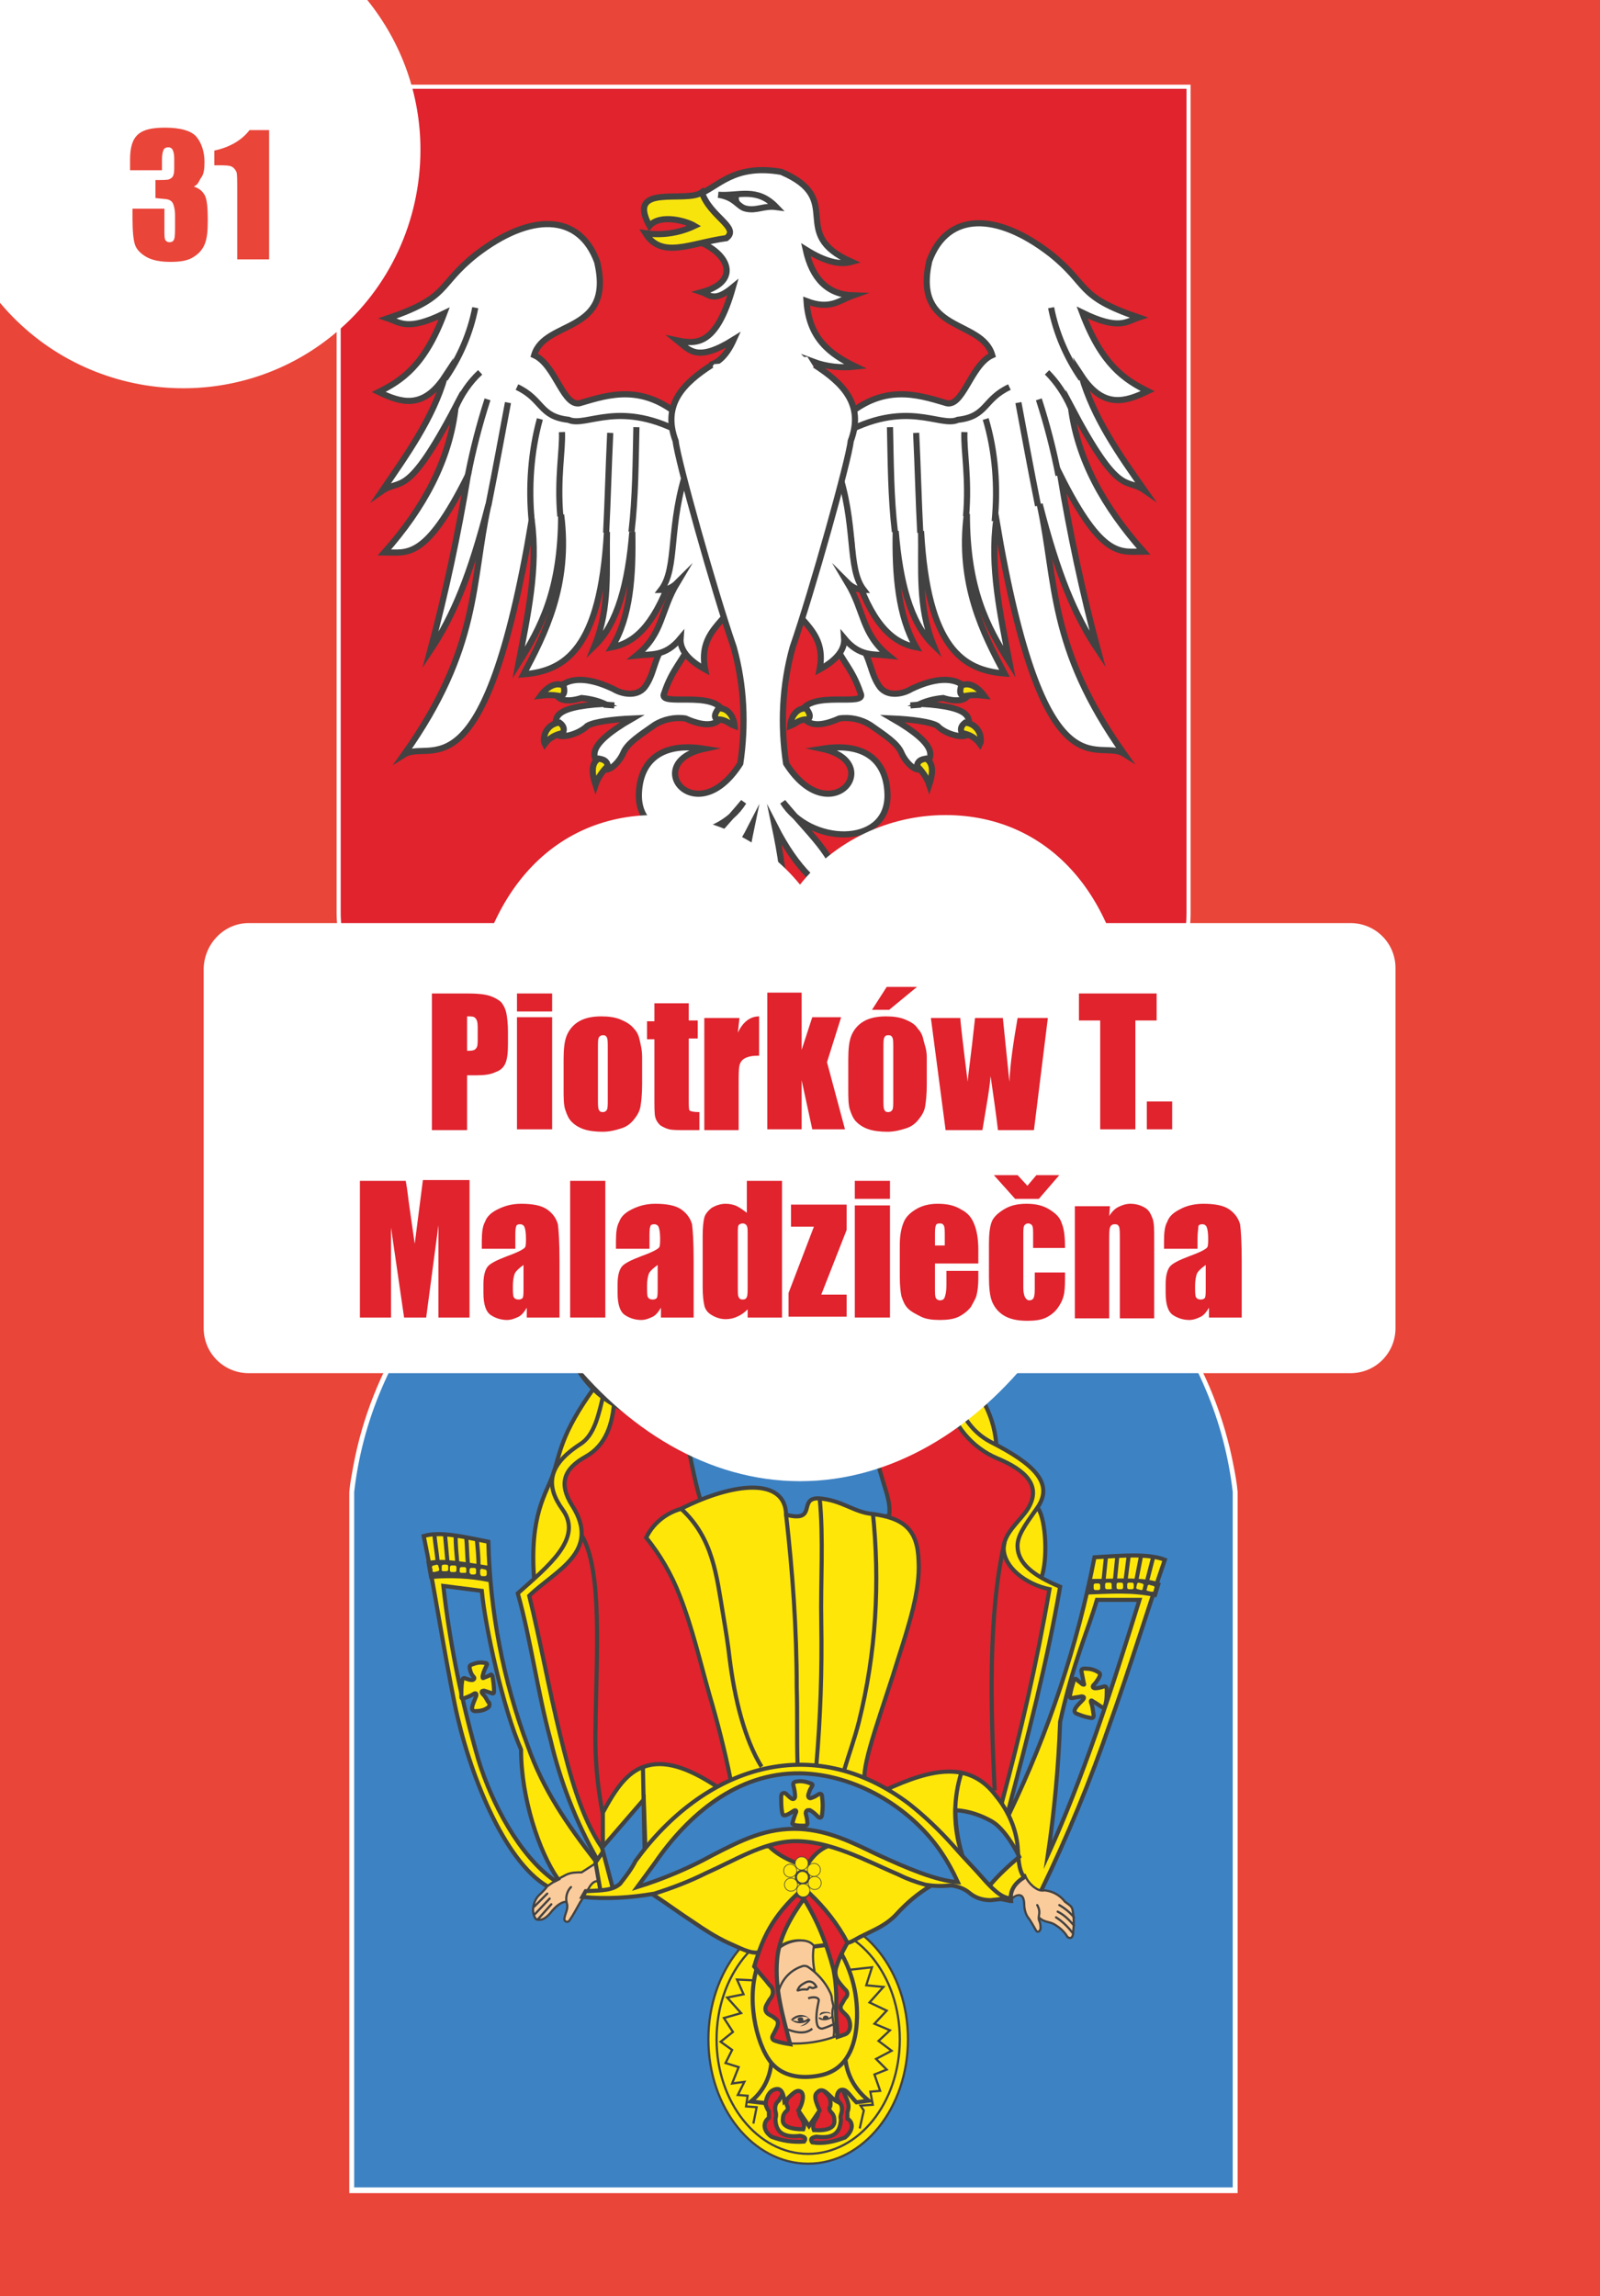 <?xml version="1.0" encoding="utf-8"?>
<!-- Generator: Adobe Illustrator 26.0.1, SVG Export Plug-In . SVG Version: 6.00 Build 0)  -->
<svg version="1.1" id="Слой_1" xmlns="http://www.w3.org/2000/svg" xmlns:xlink="http://www.w3.org/1999/xlink" x="0px" y="0px"
	 viewBox="0 0 195.6 280.6" style="enable-background:new 0 0 195.6 280.6;" xml:space="preserve">
<rect x="0" y="0" width="195.6" height="280.6" fill="#333333" stroke="none"/>
<style type="text/css">
	.st0{clip-path:url(#SVGID_00000127044212093132648290000013160763205306945972_);fill:#E94539;}
	.st1{clip-path:url(#SVGID_00000152226991073819025860000007349857149111300788_);}
	.st2{fill-rule:evenodd;clip-rule:evenodd;fill:#A91916;}
	.st3{fill-rule:evenodd;clip-rule:evenodd;fill:#FFFFFF;}
	.st4{fill-rule:evenodd;clip-rule:evenodd;fill:#3D82C3;}
	.st5{fill-rule:evenodd;clip-rule:evenodd;fill:#FFE609;stroke:#424242;stroke-width:0.5;stroke-miterlimit:10;}
	.st6{fill-rule:evenodd;clip-rule:evenodd;fill:#FBCC9B;}
	.st7{fill:none;stroke:#424242;stroke-width:0.27;stroke-linecap:round;}
	.st8{fill:#FFE609;stroke:#424242;stroke-width:0.27;}
	.st9{fill:none;stroke:#424242;stroke-width:0.27;}
	.st10{fill-rule:evenodd;clip-rule:evenodd;fill:#E0232D;stroke:#424242;stroke-width:0.5;stroke-miterlimit:10;}
	.st11{fill-rule:evenodd;clip-rule:evenodd;fill:#FFFFFF;stroke:#424242;stroke-width:1.2;}
	.st12{fill-rule:evenodd;clip-rule:evenodd;fill:#3D82C3;stroke:#424242;stroke-width:0.5;stroke-miterlimit:10;}
	.st13{fill:none;stroke:#424242;stroke-width:0.5;stroke-miterlimit:10;}
	.st14{fill-rule:evenodd;clip-rule:evenodd;fill:#424242;}
	.st15{fill:#FFE609;stroke:#424242;stroke-width:8.000000e-02;}
	.st16{fill-rule:evenodd;clip-rule:evenodd;fill:#424242;stroke:#424242;stroke-width:0.5;stroke-miterlimit:10;}
	.st17{fill-rule:evenodd;clip-rule:evenodd;fill:#FFE609;}
	.st18{clip-path:url(#SVGID_00000141441004174228967110000000499337500031224198_);}
	.st19{fill-rule:evenodd;clip-rule:evenodd;fill:#E0232D;stroke:#FFFFFF;stroke-width:0.5;stroke-miterlimit:10;}
	.st20{clip-path:url(#SVGID_00000140006871679964532060000000942775075813462932_);}
	.st21{fill-rule:evenodd;clip-rule:evenodd;fill:#FFFFFF;stroke:#424242;stroke-width:0.75;stroke-miterlimit:10;}
	.st22{fill-rule:evenodd;clip-rule:evenodd;fill:#CC3617;stroke:#424242;stroke-width:0.75;stroke-miterlimit:10;}
	.st23{fill:none;stroke:#424242;stroke-width:0.75;stroke-miterlimit:10;}
	.st24{fill:#FFFFFF;stroke:#424242;stroke-width:0.75;stroke-miterlimit:10;}
	.st25{fill:#FFFFFF;}
	.st26{fill-rule:evenodd;clip-rule:evenodd;fill:#F8E40D;stroke:#424242;stroke-width:0.75;stroke-miterlimit:10;}
	.st27{fill:#F8E40D;stroke:#424242;stroke-width:0.75;stroke-miterlimit:10;}
	.st28{clip-path:url(#SVGID_00000057112182080299929480000006058217179467100040_);fill:#FFFFFF;}
	.st29{clip-path:url(#SVGID_00000172420585962848182460000014163673974101964726_);fill:#FFFFFF;}
	.st30{enable-background:new    ;}
	.st31{fill:#E0232D;}
	.st32{clip-path:url(#SVGID_00000143605752033692913570000007414174909789377156_);fill:#FFFFFF;}
	.st33{fill:#E94539;}
</style>
<g>
	<g>
		<defs>
			<rect id="SVGID_1_" width="195.6" height="280.6"/>
		</defs>
		<clipPath id="SVGID_00000174595304750244651580000010282930645782374026_">
			<use xlink:href="#SVGID_1_"  style="overflow:visible;"/>
		</clipPath>
		
			<rect x="-9.2" y="-8.4" style="clip-path:url(#SVGID_00000174595304750244651580000010282930645782374026_);fill:#E94539;" width="214" height="297.9"/>
	</g>
	<g>
		<defs>
			<rect id="SVGID_00000124137932528882977490000018046483429212380818_" width="195.6" height="280.6"/>
		</defs>
		<clipPath id="SVGID_00000133491671646968501080000011976281085718361015_">
			<use xlink:href="#SVGID_00000124137932528882977490000018046483429212380818_"  style="overflow:visible;"/>
		</clipPath>
		<g id="layer1" style="clip-path:url(#SVGID_00000133491671646968501080000011976281085718361015_);">
			<path id="path4002" class="st2" d="M74.7,205.2c-0.9,0-1.7-0.7-1.7-1.6V202c0-0.9,0.7-1.6,1.7-1.6h1.7v4.9L74.7,205.2z
				 M74.7,198.6c-1.8,0-3.3,1.5-3.3,3.3l0,0v1.6c0,1.8,1.5,3.3,3.3,3.3l0,0H78v-8.2L74.7,198.6L74.7,198.6z M81.3,206.9h-1.6v-8.2
				h1.7L81.3,206.9z M84.6,206.9H83v-8.2h1.7l3.3,5.2v-5.2h1.7v8.2H88l-3.3-5.2L84.6,206.9L84.6,206.9z M109.3,206.9h-4.9v-1.6h3.3
				v-1.6h-3.3V202h3.3v-1.7h-3.3v-1.6h4.9V206.9L109.3,206.9z M115.9,206.9h-1.6v-6.6H111v-1.6h5L115.9,206.9z M98.6,200.3H97
				c-1.4,0.1-2.4,1.3-2.3,2.6c0.1,1.2,1.1,2.2,2.3,2.3h1.7v-1.6H97c-0.4-0.1-0.7-0.6-0.6-1c0.1-0.3,0.3-0.5,0.6-0.6h1.7L98.6,200.3
				L98.6,200.3z M97,208.6c-3.2,0-5.8-2.6-5.8-5.8s2.6-5.8,5.8-5.8c3.2,0,5.8,2.6,5.8,5.8S100.2,208.6,97,208.6L97,208.6z M97,206.9
				c-2.3,0-4.1-1.9-4.1-4.1c0-2.3,1.9-4.1,4.1-4.1c2.3,0,4.1,1.8,4.1,4.1C101.1,205,99.3,206.9,97,206.9L97,206.9L97,206.9z"/>
			<path id="path10" class="st3" d="M151.3,182.3c-0.1-1.1-0.3-2.2-0.5-3.2c-4.5-23.6-26.9-41.5-53.8-41.5s-49.4,17.9-53.8,41.5
				c-0.2,1.1-0.4,2.1-0.5,3.2V268h108.6V182.3z"/>
			<path id="path12" class="st4" d="M46.6,169.8c-1.7,4-2.8,8.2-3.3,12.5v85h107.4v-85c-0.5-4.3-1.6-8.5-3.3-12.5
				c-7.8-18.5-27.4-31.6-50.4-31.6S54.4,151.3,46.6,169.8z"/>
			<path id="рушник" class="st5" d="M66.9,230.5c-5.3-3.1-9.6-13.9-11.3-22.2c-1.4-6.9-2.5-14.3-3.8-20.6
				c2-0.6,4.9,0.1,7.9,0.7c0.2,8.5,1.8,16.9,4.8,24.9c1.9,5.4,4.8,9.6,8.3,14.1l1,4.1C71.5,231.9,69.1,231.5,66.9,230.5L66.9,230.5z
				 M123.4,221.6c4.8-10,8.3-20.5,10.4-31.3c3.3-0.2,6.5-0.5,8.6,0.3c-2.1,6.1-4.3,13.3-6.7,20c-2.4,7-5.2,13.8-8.4,20.4l-1.2,1
				l-2.4-3.4l-1.1-5.4L123.4,221.6L123.4,221.6z"/>
			<g id="рука">
				<path id="рука_0" class="st6" d="M127,234.3c0,0.4,0.1,0.8,0.2,1.2c0.1,0.5-0.4,0.8-0.6,0.4c-0.3-0.6-0.6-1.1-1-1.6
					c-0.3-0.5-0.5-1.1-0.4-1.7c-0.1-1.2-0.7-0.9-1.4-0.6l-0.5-0.4l1.4-2.7l0.7,0.2c0.2,0.6,0.6,1.1,1.1,1.5c0.4,0.3,0.8,0.4,1.3,0.4
					c1,0.1,1.9,0.6,2.5,1.4c0.4,0.3,0.8,0.5,0.9,0.9c0.2,0.9,0.2,1.9,0.1,2.8c0,0.3-0.1,1-0.7,0.6c-0.4-0.7-1-1.2-1.7-1.6
					C128.3,234.8,127.6,234.9,127,234.3z"/>
				<path id="_160264168" class="st7" d="M129.5,232.8c0.7,0.4,1.3,0.9,1.8,1.5 M129.3,233.6c0.8,0.4,1.4,1,2,1.7 M129.1,234.3
					c0.8,0.5,1.5,1.2,2.1,2 M125.3,229.1c0.2,0.6,0.6,1.1,1.1,1.5c0.4,0.3,0.8,0.5,1.3,0.4c1,0.1,1.9,0.6,2.5,1.4
					c0.4,0.3,0.8,0.5,0.9,0.9c0.2,0.9,0.2,1.9,0.1,2.8c0,0.3-0.1,1-0.7,0.6c-0.4-0.7-1-1.2-1.7-1.6c-0.6-0.3-1.2-0.2-1.8-0.8
					 M123.8,231.9c0.6-0.4,1.3-0.6,1.4,0.6c0,0.6,0.1,1.2,0.4,1.7c0.4,0.5,0.7,1.1,1,1.6c0.2,0.5,0.7,0.2,0.6-0.4
					c0-0.3-0.1-0.6-0.2-0.8c-0.1-0.6,0.3-0.9-0.2-1.8"/>
			</g>
			<g id="рука_1">
				<path id="рука_2" class="st6" d="M69.3,232.5c0.2,0.6-0.2,1.2-0.3,1.9c-0.1,0.4,0.4,0.6,0.6,0.3c0.5-0.7,0.9-1.4,1.3-2.2
					c0.3-0.6,0.7-1.3,1.1-1.8s0.8-0.9,1.2-0.8l0.7,0.1l-0.4-2.3l-0.7-0.1l-1.7,1.1c-0.6,0-1.3,0-1.9,0.3c-0.8,0.4-1.6,0.9-2.3,1.4
					c-0.2,0.3-0.5,0.6-0.8,0.9c-0.5,0.4-0.8,1-0.8,1.6c-0.1,0.5,0,1.1,0.3,1.5c0.7,0.3,1.3-0.1,2-1
					C68.2,232.8,68.8,232.5,69.3,232.5z"/>
				<path id="_158408416" class="st7" d="M73.2,229.9c-0.4-0.1-0.8,0.1-1.2,0.8s-0.7,1.2-1.1,1.8c-0.4,0.7-0.8,1.5-1.3,2.2
					c-0.2,0.3-0.7,0.1-0.6-0.3c0.1-0.6,0.5-1.2,0.3-1.8c-0.2-0.7,0-1.5,0.5-2 M72.8,227.7l-1.7,1.1c-0.6,0-1.3,0-1.9,0.3
					c-0.8,0.4-1.6,0.9-2.3,1.4c-0.2,0.3-0.5,0.6-0.8,0.9c-0.5,0.4-0.8,1-0.9,1.6c-0.1,0.5,0,1.1,0.3,1.5c0.7,0.3,1.3-0.1,2-1
					c0.6-0.7,1.2-1.1,1.7-1.1 M67.4,232.7l-1.7,1.9 M67.2,232l-1.8,1.9 M66.9,231.4l-1.6,1.6"/>
			</g>
			<ellipse id="ellipse21" class="st8" cx="98.8" cy="249.2" rx="12.2" ry="15.2"/>
			<ellipse id="ellipse23" class="st9" cx="98.8" cy="249.2" rx="11.2" ry="14"/>
			<path id="path25" class="st10" d="M97.7,258.1c-0.1,0.6,0.9,1.1,0.5,2.1c-1.6,0-2.6-0.4-2.5-1.2c0-0.4,0.1-0.7,0.4-1
				c0.2-0.1,0.3-0.4,0.1-0.7c-0.2-0.5,0.1-1,0.5-1.5l-0.4-0.3l-0.7,0.5c-0.1,0.2-0.3,0.5-0.4,0.7c-0.4,0.3-0.5,0.8-0.4,1.3
				c0.1,0.3,0.1,0.6,0,0.9c0,1.9,1.3,2.3,3,2.1c0.6,0.1,0.8,0.3,0.5,0.7c-1.4,0.1-2.7-0.1-4-0.6c-1.1-0.8-1-1.8-0.3-2.3V258
				c-0.3-0.4-0.4-0.8-0.5-1.2l-0.2-1l1.4-1.1h7.3l1.1,0.8c0.3,0.9,0.9,1.6,0.5,2.6v0.8c0.7,0.4,0.8,1.4-0.3,2.3
				c-1.3,0.5-2.6,0.8-4,0.6c-0.3-0.4-0.1-0.6,0.5-0.7c1.7,0.2,2.9-0.1,3-2.1c-0.1-0.3,0-0.6,0.1-0.9c0.1-0.5,0-1-0.4-1.3
				c-0.1-0.2-0.2-0.5-0.3-0.7l-0.4-0.4l-0.7,0.2c0.4,0.4,0.5,1,0.4,1.5c-0.2,0.2-0.1,0.5,0.1,0.7c0.3,0.3,0.4,0.6,0.4,1
				c0.1,0.9-0.8,1.3-2.5,1.2c-0.4-1,0.6-1.5,0.5-2.1l-1.2-0.6L97.7,258.1L97.7,258.1z"/>
			<path id="path27" class="st5" d="M94.3,251.9c-0.1,1.9-1,3.7-2.5,4.9l1.8,0.2c0.1-0.7,0.4-1.5,1.2-1.7s1,0.7,1.1,1.5
				c0.7-0.6,1.4-1.6,2-1.2c0.5,0.3,0.2,1.6-0.3,2.3l1.3,1.9l1.3-1.9c-0.4-0.9-0.8-1.8-0.3-2.2c0.8-0.9,1.6,0.7,2.4,1.1
				c-0.1-1,0.3-1.6,0.9-1.4c0.4,0.1,0.9,0.9,1.5,1.5l1.5-0.2c-1.5-1.2-2.5-2.8-2.8-4.7L94.3,251.9L94.3,251.9z"/>
			<path id="path29" class="st5" d="M92.5,240.6c-1.3,4.3,0.2,10,2.1,11.8c1.5,1.5,3.8,1.6,5.7,1.2c2.9-0.6,4.1-3,4.4-5.9
				c0.3-3.1-0.3-6.2-1.8-8.9C99.3,233.3,94.3,235.4,92.5,240.6L92.5,240.6z"/>
			<path id="path31" class="st5" d="M72.7,169.5c-4.2,5.8-4.2,8.1-5.1,10.7c-0.8,2.3-2.9,4.9-2.3,12.8l62-0.2c0.8-2.1,0.6-7-0.4-8.5
				l-5.1-7.8c-0.3-3.9-2.4-7.5-5.7-9.6L72.7,169.5z"/>
			<path id="path33" class="st5" d="M73,227.2c-2.6-4.6-4.5-9.5-5.7-14.6c-1.6-5.9-2.4-12.2-4-17.9c3.7-3.3,8-6.7,5.5-10.2
				c-2.1-2.9-1.9-5.4,2.1-8c1.8-1.1,2.3-3.7,2.9-6.2l41.5-4.6c1,0.8,0.9,2.5,1.2,3.8c0.7,3.2,2.3,5.5,4.6,6.7
				c5.3,2.7,7.9,5.1,5.6,8.2c-1.4,2-2.4,3.3-2.3,4.7c0.1,1.9,1.8,3.4,5.2,4.8c-1.6,9.3-4,18.5-6.4,27.6l-9.5,9c-1.5,0.9-2.8,2-4,3.3
				c-1.5,1.7-3.4,2.2-5.3,3.3c-0.3,0.2-0.7,0.3-1,0.4l-2.6,0.2l-1.6,0.2c-0.7-1.1-3-0.8-4.3,0.4l-2.3,0.3c-1,0.1-2.2-0.6-3.6-1.2
				c-1.5-0.7-2.9-1.6-4.2-2.5c-1.7-1.1-3.3-2.3-5-3.4L73,227.2z"/>
			<path id="path35" class="st10" d="M75.1,171.1c-0.2,2.9-1,5.5-3.5,6.9c-2.7,1.5-3.3,3.3-1.7,5.9c3.7,5.7-2,8-5.2,11.1
				c1.4,5.7,2.4,11.4,3.8,17.1c1.1,4.5,2.5,9.9,5.1,13.7l20.4-0.2c0.9,0.9,2,1.5,3.2,2l0.9,0.5l0.7-0.4c0.6-0.9,1.4-1.7,2.4-2.1
				l21.3-5.4c2.2-8.2,4.2-16.7,5.8-26c-2.9-0.6-5.6-2.7-5.6-5c0-1.9,2.1-3.4,3-4.9c1.6-2.7-0.2-4.6-3.8-6.1
				c-3.1-1.3-5.4-4.1-6.2-7.4c-0.2-1-0.1-2.4-0.6-3.1L75.1,171.1L75.1,171.1z"/>
			<path id="path37" class="st11" d="M105.9,172.1c6.2,0.6,9.8-1.4,9.6-7c4.4-3.5,3.9-7.3,1-11.3c0.2-4.1-1.6-6.5-5.3-7.2
				c-3.5-4.4-7.4-3.4-10.8-2.1c-3.6-3.6-8.6-4.1-13.4,1.7c-4.8-0.8-9.8-1.1-12,6.3c-11.5,6.9-3.7,22.3,8.1,20.1L105.9,172.1
				L105.9,172.1z"/>
			<path id="path39" class="st5" d="M97.9,155.2c0.1-1.9,1.3-3.6,3.1-4.4c1.3-0.5,2,0.1,1.8,1.2c-0.2,0.9-0.4,1.8-0.4,2.7
				C102.6,158.4,98.6,158.2,97.9,155.2z M85.2,156c-0.2-1.3-1-2.3-1.2-3.3c-0.3-1.7,1.2-2.5,2.9-1.4c2,1.2,2.8,3.1,3.7,4.6
				C91.4,158.2,87.1,159.4,85.2,156z"/>
			<path id="path41" class="st12" d="M85.6,183.2c-0.8-2.6-1.2-5.6-2.1-8.9c-1.5-5.1-4.5-9.5-8.6-12.9c0.5-0.9,0.6-1.8,3-2.2
				c1.3-0.3,2.5-0.7,3.7-1.2c1-0.6,1.9-1.4,2.6-2.2c2.1,0.4,4.2,0.5,6.3,0.2c1-0.2,1.9-0.2,2.1,0.6c1.3-0.1,2.5,0,3.8,0.1
				c0.5-1.1,1.6-1.7,2.8-1.6c0.8,0.2,1.6,0.2,2.4-0.1c0.7-0.5,1.6-0.5,2.3,0c1.6,0.4,2.9,1.6,3.6,3.1c-2.7,5-2.2,14.2,0.3,22.4
				c0.5,1.8,1.1,3.1,0.9,4.7L95,187.8L85.6,183.2L85.6,183.2z"/>
			<path id="path43" class="st5" d="M77.9,164.5c-1-1.1-2-2.1-3.1-3c0.5-0.9,0.6-1.8,3-2.2c1.3-0.3,2.5-0.7,3.7-1.2
				c1-0.6,1.9-1.3,2.6-2.2c2.1,0.4,4.2,0.5,6.3,0.2c1-0.2,1.9-0.2,2.1,0.6c1.3-0.1,2.5,0,3.8,0.1c0.6-0.9,1.4-1.8,2.8-1.6
				c0.8,0.2,1.6,0.2,2.4-0.1c0.7-0.5,1.6-0.5,2.3,0c1.6,0.4,2.9,1.6,3.6,3.1c-0.5,0.9-0.9,1.9-1.1,2.9c-1.3-1.2-2.5-2.9-4.2-2.3
				c-1.8,0.3-3.6,0.1-5.3-0.6c-0.5,0.2-0.8,0.6-1,1.1c-1.5-0.7-3.2,1.7-4.8-0.4c-2.2-0.3-3.2,0.9-4.5,1.1c-0.4-1.2-1.1-1.5-1.7-2.1
				c-0.6,0.7-1.4,1.3-2.2,1.6c0.2,0.8,0.4,1.5,0.5,2.3C82,163.9,79.1,163,77.9,164.5L77.9,164.5z"/>
			<path id="path45" class="st5" d="M73.4,231l-0.6-3.4l0.9-1.3v-0.4v-4.4c1.6-3,3-4.9,5-5.6c2.5-0.9,5.4,0.1,8.9,2.4l1.4,0.5
				l0.3-1.4c-0.7-3.5-1.6-7-2.6-10.4c-1.1-3.9-2.1-8.2-3.6-12c-1-2.6-2.4-5-4.1-7.1c0.8-1.7,2.4-3,4.2-3.5
				c6.5-3.3,12.8-3.9,12.9,0.7c3.9,1,1.4-2.1,4-2c2.8,0.2,4.3,1.7,6.5,1.9c3.9,0.5,5.6,1.9,5.7,5.8c0.2,3.6-1.2,7.8-2.5,11.9
				c-1.8,5.9-4.4,12.6-4.1,14.8l0.7,1.4l1.7-0.1c6-2.8,10.5-3.6,13.7,0.7c1.4,1.7,2.4,3.9,2.6,6.1c0.1,1.4,0.1,2.9,0.8,3.8
				c-1.1,0.7-1.8,1.6-1.6,2.9h-0.1l-4.3-0.9c-15.4-10.2-28.8-9.1-40.8,0l-4.6,0.3L73.4,231L73.4,231z"/>
			<path id="path47" class="st12" d="M78.7,219.9l-5.1,5.9l1.3,4.9c1.4-0.6,2.7-1.1,4-1.5v-3.3L78.7,219.9L78.7,219.9z M118.7,229.6
				l2.3,0.8c1.1-1.3,2.3-2.4,3.6-3.5c-0.4-0.9-1.8-3.4-3.3-4.3c-1.4-0.8-2.9-1.3-4.5-1.4c0,1.8,0.3,3.7,0.8,5.4L118.7,229.6
				L118.7,229.6z"/>
			<path id="path49" class="st5" d="M123.8,231.9c-1,0.3-2.2-0.8-3.3-2c-1.3-1.5-2.7-2.9-4-4.4c-1.7-1.9-3.5-3.6-5.4-5.1
				c-12-9-25.1-4.4-33.4,7c-0.5,1-1.2,1.9-1.9,2.8c-0.9,0.8-2.1,0.8-4.2,0.9l-0.4,0.7c2.9,0.3,5.9,0.1,8.8-0.4
				c2.2-0.7,4.3-1.5,6.3-2.5c3.6-1.6,6.9-3.7,10.5-3.9c4.5-0.2,9.1,2.4,13.1,4.1c1,0.5,2.1,0.9,3.2,1.2c1.1,0.2,2.1,0.2,3.2,0.1
				c0.8,0.1,1.6,0.4,2.2,0.9c0.7,0.6,1.6,0.9,2.6,0.9L123.8,231.9L123.8,231.9z"/>
			<path id="path51" class="st12" d="M117.1,230c-0.6-1.3-1.3-2.6-2.2-3.9c-3.7-5.3-10.4-9.3-17.1-9.4c-7.7-0.1-13.7,5.1-17.7,10.9
				l-2.2,3c3.2-1,6.3-2.3,9.2-3.9c3.5-1.8,6.6-3.4,10.7-3.2c3.5,0.2,6.3,1.6,9.4,3.1C110.9,228.3,114.4,229.8,117.1,230L117.1,230z"
				/>
			<path id="path53" class="st12" d="M128.1,226.7c0.8-5.4,1.3-10.8,1.5-16.3c1.7-7.6,3.4-11.1,4.5-14.9h5.2
				C135.9,206.5,132.3,217.5,128.1,226.7L128.1,226.7z"/>
			<path id="path55" class="st12" d="M68.2,229.6c-2.3-3.3-4.5-9.9-4.5-15.8c-2.2-5-4.4-15.1-4.8-19.4l-4.7-0.6
				c0.8,7.2,2.3,14.4,4.3,21.3c1.6,5.2,5,11.7,9.3,14.7L68.2,229.6z"/>
			<path id="path57" class="st13" d="M53.5,190.8c-0.1-1.1-0.3-2.2-0.4-3.3 M54.7,190.8l-0.3-3.3 M55.9,190.9
				c-0.1-1.1-0.2-2.2-0.2-3.2 M57.2,191.1c-0.1-1.1-0.1-2.2-0.2-3.2 M58.5,191.3c0-1-0.1-2.1-0.2-3.1"/>
			<path id="path59" class="st13" d="M134.9,193.2l0.3-2.9 M136.3,193.1l0.3-3 M137.6,193.1l0.4-3.1 M138.9,193.2l0.6-3.1
				 M140.2,193.3l0.8-3.1"/>
			<path id="path61" class="st5" d="M98.5,221.6c0-0.2,0.1-0.4,0.3-0.4c0.1,0,0.2,0,0.2,0c0.4,0.2,0.7,0.5,1,0.8s0.5,0,0.5-0.3
				c0.1-0.7,0.1-1.4,0-2.1c0-0.4-0.2-0.5-0.5-0.3s-0.5,0.3-0.8,0.4c-0.2,0.1-0.4,0-0.4-0.3c0.1-0.4,0.2-0.7,0.4-1
				c0.2-0.3,0.2-0.4-0.2-0.5c-0.5-0.2-1.1-0.3-1.6-0.2c-0.3,0-0.5,0.2-0.4,0.5c0.1,0.4,0.2,0.9,0.2,1.3c0,0.3-0.2,0.4-0.4,0.3
				s-0.5-0.4-0.7-0.6s-0.6-0.1-0.6,0.3c0,0.6,0,1.3,0.1,1.9c0.1,0.4,0.1,0.5,0.5,0.4c0.3-0.1,0.6-0.3,0.9-0.5s0.4,0,0.3,0.2
				s-0.3,0.8-0.4,1.2c-0.1,0.2,0,0.2,0.2,0.3c0.4,0.1,0.8,0.1,1.2,0.1c0.3,0,0.4-0.1,0.4-0.3C98.7,222.4,98.6,222,98.5,221.6
				L98.5,221.6z"/>
			<path id="path63" class="st5" d="M133.4,208.1c0.2,0.5,0.2,1,0.3,1.5c0,0.3-0.1,0.4-0.5,0.3c-0.6-0.1-1.1-0.3-1.6-0.5
				c-0.2-0.1-0.3-0.3-0.2-0.5c0-0.1,0.1-0.1,0.1-0.2c0.2-0.3,0.5-0.6,0.8-0.9s0.3-0.5-0.1-0.5c-0.4,0.1-0.7,0.1-1.1,0.2
				c-0.3,0-0.3,0-0.3-0.3c0.1-0.6,0.3-1.3,0.5-1.9c0.1-0.2,0.2-0.2,0.4,0s0.4,0.3,0.6,0.5c0.2,0.1,0.3,0.1,0.2-0.1
				c-0.1-0.5-0.2-1-0.3-1.5c0-0.2,0.1-0.3,0.4-0.3c0.6,0,1.1,0.1,1.6,0.4c0.4,0.2,0.3,0.4,0.1,0.8c-0.2,0.3-0.3,0.5-0.6,0.8
				c-0.2,0.2-0.1,0.4,0.2,0.4s0.7-0.1,1-0.2c0.3-0.1,0.4,0.1,0.4,0.4c0,0.6,0,1.3-0.2,1.9c-0.1,0.3-0.2,0.3-0.4,0.2
				s-0.7-0.5-1.1-0.7C133.4,207.7,133.3,207.8,133.4,208.1L133.4,208.1z"/>
			<path id="path65" class="st5" d="M58.2,207.3c-0.2,0.5-0.4,0.9-0.5,1.4c0,0.2,0.1,0.4,0.4,0.4c0.5,0,1.1-0.1,1.5-0.4
				c0.2-0.1,0.3-0.3,0.2-0.6c0,0,0-0.1-0.1-0.1c-0.2-0.3-0.3-0.6-0.6-0.9s-0.3-0.5,0.1-0.5c0.3,0.1,0.6,0.2,0.9,0.3
				c0.2,0.1,0.3,0,0.3-0.2c0-0.6-0.1-1.3-0.2-1.9c-0.1-0.2-0.2-0.2-0.3-0.1c-0.2,0.1-0.4,0.2-0.7,0.3c-0.2,0.1-0.2,0.1-0.2-0.2
				c0.1-0.5,0.3-0.9,0.5-1.3c0.1-0.2,0-0.3-0.3-0.3c-0.5-0.1-1,0-1.5,0.2c-0.4,0.1-0.3,0.4-0.2,0.8c0.1,0.3,0.2,0.5,0.4,0.7
				s0,0.4-0.2,0.4c-0.3,0-0.5-0.1-0.8-0.2c-0.2-0.1-0.4,0-0.4,0.3c-0.1,0.6-0.1,1.3-0.1,1.9c0,0.3,0.1,0.3,0.4,0.2s0.8-0.3,1.1-0.5
				S58.3,207,58.2,207.3z"/>
			<polyline id="polyline67" class="st9" points="105.1,260.1 105.6,257.9 105.2,257.3 106.7,257.2 106.4,255.6 107.6,255.5 
				106.9,253.5 108.4,252.9 107.1,251.6 109,250.6 107.4,249.4 108.8,248.1 106.9,247.3 108.4,245.7 106.3,244.7 108,242.8 
				105.9,242.6 106.6,240.4 103.9,240.7 			"/>
			<polyline id="polyline69" class="st9" points="92.1,259.5 92.5,257.5 91.2,257.4 91.4,256.1 90.2,256 91,254.4 89.5,254.6 
				90.3,252.6 88.7,252.1 89.5,250.5 88.1,249.5 89.6,248.3 88.5,246.6 90.6,246 88.9,244.1 90.9,243.7 90.1,241.9 92.2,242 			"/>
			<path id="path71" class="st13" d="M73.7,221.7c-0.7-3.5-1-7.1-0.9-10.6c0.1-8.7,0.9-19.2-1.7-23.5 M121.6,218.8
				c-0.5-10.3-0.8-21.6,1.2-30.3"/>
			<path id="path73" class="st13" d="M77.2,162.4c1.8-1.9,4,0.3,5.5-2.9"/>
			<path id="path75" class="st13" d="M93.1,215.9c-2.1-3.4-3.3-8.4-3.9-13.2c-0.2-1.8-0.5-3.6-0.8-5.4c-0.8-4.7-1.2-9.3-5.1-12.9
				 M97.5,215.6c-0.1-3.1,0-6.3-0.1-9.4c0-7.1-0.5-14.1-1.3-21.1 M99.8,215.7c0.5-5.8,0.7-11.6,0.6-17.4c-0.1-5.1,0.3-10.2-0.2-15.3
				 M103.2,216.3c0.6-2,1.3-3.9,1.8-5.9c2.1-8.4,2.6-17,1.7-25.6"/>
			<path id="path77" class="st13" d="M78.8,225.9l-0.2-9.9 M117.6,226.6c-1.1-3.3-1.1-6.9,0-10.2"/>
			<path id="path79" class="st13" d="M102.1,169.3c-0.6-6-0.7-11.6,1.8-14.2 M92.4,168.6c-0.2-3.3-0.7-6.6-1.3-9.8
				c0.4-0.9,0.9-1.7,1.5-2.3 M97.3,169.7c-1.4-2-1.6-5.9-1.5-10.4 M96.9,158.2c-0.3-0.5-0.5-1-0.5-1.6 M86.4,171.6
				c-0.7-3.4-2.7-6.4-3.1-9.8 M82.7,159.5c-0.5-0.3-1-0.8-1.2-1.4 M85,157.8c-0.5-0.6-0.8-1.3-0.8-2 M88.6,170.9
				c-0.6-5.1-1.6-7.1-2-10.9"/>
			<g id="лицо">
				<path id="лицо_3" class="st6" d="M95.1,238.2c-0.1,0.4-0.1,0.8-0.2,1.2c-0.1,1.4,0,2.8,0.2,4.2c0.3-1.6,1.4-2.9,2.9-3.4
					c0.2-0.1,0.4-0.1,0.7,0c0.3,0.2,0.6,0.4,0.9,0.6c-0.2-1-0.2-2.1-0.1-3.1h-0.1C98.7,236.8,96.4,237,95.1,238.2L95.1,238.2z
					 M96.5,249.8c-0.5-2-1.1-4-1.4-6.1c0.3-1.6,1.4-2.9,2.9-3.4c0.2-0.1,0.4-0.1,0.7,0c1.2,0.8,2.2,1.9,2.8,3.2
					c0.1,0.2,0.2,0.5,0.2,0.8c0,0.2,0.1,0.3,0.1,0.5c0.1,0.2,0.1,0.5,0,0.7c-0.1,0.6,0,1.2,0.1,1.8c0.1,0.5,0.1,1.1,0,1.6l0,0
					C100.2,249.6,98.4,249.9,96.5,249.8L96.5,249.8z"/>
				<path id="_161393112" class="st9" d="M99.6,241c-0.2-1-0.3-2.1-0.1-3.2c-0.7-1.1-3.1-0.8-4.4,0.4 M95.1,243.7
					c0.3-1.6,1.4-2.9,2.9-3.4c0.2-0.1,0.4-0.1,0.7,0c1.2,0.8,2.2,1.9,2.8,3.2c0.1,0.2,0.2,0.5,0.2,0.8c0,0.2,0.1,0.3,0.1,0.5
					c0.1,0.2,0.1,0.5,0,0.7c-0.1,0.6,0,1.2,0.1,1.8c0.1,0.5,0.1,1.1,0,1.6 M102.3,248.8c-1.9,0.7-3.9,1-5.8,0.9"/>
				<path id="_161393760" class="st9" d="M99.8,242.8c-0.3,0.1-0.4,0.2-0.6,0.1s-0.3-0.1-0.4,0.1s-0.2,0.1-0.3,0.1
					c-0.3,0-0.5,0-0.8,0.1s-0.2,0-0.1-0.2c0.2-0.4,0.6-0.6,1-0.8C99.1,242,99.6,242.3,99.8,242.8C99.8,242.7,99.8,242.8,99.8,242.8
					L99.8,242.8z M99.3,247.9c-0.7,0.6-1.7,0.6-3,0.1 M101.8,247.4c-0.4,0.2-0.9,0.4-1.3,0.5c-0.2,0-0.5-0.1-0.6-0.5
					c-0.3-1.1,0.2-2.8,0.2-3c-0.1-0.4-0.8-0.4-1.3-0.2"/>
				<path id="_161394024" class="st14" d="M100.6,246.7v-0.1c0-0.2,0.2-0.3,0.3-0.3l0,0c0.2,0,0.4,0.1,0.4,0.3l0,0l0,0
					c0.2-0.1,0.3-0.2,0.4-0.3v0.3c-0.5,0.3-1.1,0.4-1.6,0.1v-0.2C100.2,246.5,100.4,246.6,100.6,246.7L100.6,246.7z M101.6,246.1
					c-0.5-0.2-1-0.1-1.4,0.2c0-0.5,0.6-0.5,1.2-0.4L101.6,246.1z M97.6,247c0-0.1,0-0.1-0.1-0.2c0-0.2,0.2-0.3,0.4-0.3
					c0.2,0,0.3,0.1,0.3,0.3v0.1c0.2,0,0.4-0.1,0.6-0.3l0.3,0.2c-0.3,0.5-0.8,0.8-1.3,0.8c0.3-0.1,0.8-0.4,0.9-0.6
					c-0.7,0.4-1.6,0.3-2.1-0.3l0.2,0.1c0-0.1,0-0.2,0.1-0.2c0.6-0.5,1.4-0.5,2,0c-0.7-0.3-1.4-0.2-2,0.3
					C97.1,246.9,97.4,247,97.6,247L97.6,247z"/>
			</g>
			<path id="path86" class="st10" d="M96.6,249.8c-0.6-0.1-1.2-0.2-1.8-0.4c-0.6-0.2-0.4-0.6-0.2-0.9c0.1-0.2,0.2-0.4,0.3-0.6
				c0.3-0.6,0.3-1-0.2-1.3c-0.2-0.2-0.5-0.3-0.8-0.5c-0.4-0.3-0.4-0.7-0.2-1.1l0,0c0.2-0.3,0.3-0.6,0.5-0.8c0.4-0.5,0.4-1.2-0.1-1.6
				c-0.6-0.8-1.3-1.5-1.9-2.3c0.8-2.6,1.7-5.5,5.2-8.8l0.9,0.5c-1.6,2.2-3.1,4.8-3.3,7.5C94.7,243,95.7,246.4,96.6,249.8L96.6,249.8
				z"/>
			<path id="path88" class="st10" d="M102.4,248.9c-0.1-1.1-0.2-2.2-0.2-3.4c0.1-1.6,0-3.2-0.3-4.8c-0.8-3.1-2-6.1-3.7-8.8l0.7-0.6
				c1.9,1.8,3.5,3.8,4.7,6.1c-0.5,0.9-1,1.8-1.3,2.8c-0.5,1.3,0.2,2,1,2.9c0.3,0.2,0.4,0.7,0.1,1c-0.2,0.2-0.3,0.5-0.5,0.8
				s-0.2,0.6,0.1,0.9c0.2,0.2,0.3,0.3,0.5,0.5c0.6,0.7,0.6,2-0.2,2.3L102.4,248.9L102.4,248.9z"/>
			<g id="пряжка">
				<ellipse id="_162011992" class="st8" cx="98.1" cy="229.4" rx="0.8" ry="0.8"/>
				<ellipse id="_162011632" class="st15" cx="98.2" cy="231" rx="0.8" ry="0.8"/>
				<ellipse id="_49988928" class="st15" cx="98" cy="227.7" rx="0.8" ry="0.8"/>
				<ellipse id="_158408392" class="st15" cx="99.6" cy="230.1" rx="0.8" ry="0.8"/>
				<ellipse id="_158408896" class="st15" cx="96.6" cy="228.6" rx="0.8" ry="0.8"/>
				<ellipse id="_162011344" class="st15" cx="96.7" cy="230.3" rx="0.8" ry="0.8"/>
				<ellipse id="_162011776" class="st15" cx="99.5" cy="228.5" rx="0.8" ry="0.8"/>
			</g>
			<path id="path98" class="st16" d="M133.4,193.2c2.9,0,6.2-0.3,8.2,0.4l-0.4,1.3c-2.8-0.6-5.4-0.4-8.1-0.3L133.4,193.2
				L133.4,193.2z"/>
			<path id="path100" class="st16" d="M52.4,191c1.9-0.4,4.8,0.2,7.4,0.6l0.1,1.5c-2.4-0.5-4.8-0.6-7.2-0.4L52.4,191L52.4,191z"/>
			<g id="_158436624">
				<path id="_161393160" class="st17" d="M134.3,194.3h-0.4c-0.1,0-0.2-0.1-0.2-0.2l0,0v-0.4c0-0.1,0.1-0.2,0.2-0.2h0.4
					c0.1,0,0.2,0.1,0.2,0.2l0,0v0.4C134.5,194.2,134.4,194.3,134.3,194.3L134.3,194.3z"/>
				<path id="_161393952" class="st17" d="M140.7,194.5l-0.4-0.1c-0.1,0-0.2-0.1-0.1-0.2l0,0l0.1-0.4c0-0.1,0.2-0.2,0.3-0.1l0,0
					l0.4,0.1c0.1,0,0.2,0.2,0.1,0.3l-0.1,0.4C141,194.5,140.8,194.5,140.7,194.5L140.7,194.5z"/>
				<path id="_158431000" class="st17" d="M139.5,194.3l-0.4-0.1c-0.1,0-0.2-0.1-0.2-0.2l0.1-0.4c0-0.1,0.1-0.2,0.2-0.2l0.4,0.1
					c0.1,0,0.2,0.1,0.2,0.2l-0.1,0.4C139.7,194.3,139.6,194.3,139.5,194.3z"/>
				<path id="_161392776" class="st17" d="M138.4,194.2H138c-0.1,0-0.2-0.1-0.2-0.2v-0.4c0-0.1,0.1-0.2,0.2-0.2l0,0h0.4
					c0.1,0,0.2,0.1,0.2,0.2l0,0v0.4C138.6,194.1,138.5,194.2,138.4,194.2L138.4,194.2z"/>
				<path id="_158954920" class="st17" d="M137.1,194.2h-0.4c-0.1,0-0.2-0.1-0.2-0.2l0,0v-0.4c0-0.1,0.1-0.2,0.2-0.2l0,0h0.4
					c0.1,0,0.2,0.1,0.2,0.2l0,0v0.4C137.3,194.1,137.2,194.2,137.1,194.2L137.1,194.2z"/>
				<path id="_49989024" class="st17" d="M135.7,194.2h-0.4c-0.1,0-0.2-0.1-0.2-0.2l0,0v-0.4c0-0.1,0.1-0.2,0.2-0.2l0,0h0.4
					c0.1,0,0.2,0.1,0.2,0.2l0,0v0.4C136,194.1,135.9,194.2,135.7,194.2L135.7,194.2z"/>
			</g>
			<g id="_161393280">
				<path id="_158436360" class="st17" d="M58.9,192.6h0.4c0.1,0,0.2-0.1,0.2-0.2l0,0V192c0-0.1-0.1-0.2-0.2-0.2l-0.4-0.1
					c-0.1,0-0.2,0.1-0.2,0.2l0,0v0.4C58.7,192.4,58.8,192.6,58.9,192.6L58.9,192.6z"/>
				<path id="_158954368" class="st17" d="M53.1,192.1l0.4-0.1c0.1,0,0.2-0.1,0.2-0.2l0,0l-0.1-0.4c0-0.1-0.1-0.2-0.2-0.2l-0.4,0.1
					c-0.1,0-0.2,0.1-0.2,0.2l0.1,0.4C52.8,192,52.9,192.1,53.1,192.1L53.1,192.1z"/>
				<path id="_161393232" class="st17" d="M54.2,192h0.4c0.1,0,0.2-0.1,0.2-0.2l0,0v-0.4c0-0.1-0.1-0.2-0.2-0.2l0,0h-0.4
					c-0.1,0-0.2,0.1-0.2,0.2l0,0v0.4C54,191.9,54,192,54.2,192C54.1,192,54.2,192,54.2,192z"/>
				<path id="_161394408" class="st17" d="M55.2,192.1h0.4c0.1,0,0.2-0.1,0.2-0.2v-0.4c0-0.1-0.1-0.2-0.2-0.2l0,0h-0.4
					c-0.1,0-0.2,0.1-0.2,0.2l0,0v0.4C55,192,55.1,192.1,55.2,192.1L55.2,192.1z"/>
				<path id="_158408848" class="st17" d="M56.4,192.2h0.4c0.1,0,0.2,0,0.2-0.1l0,0v-0.4c0-0.1-0.1-0.2-0.2-0.2h-0.4
					c-0.1,0-0.2,0.1-0.2,0.2l0,0v0.4C56.2,192.1,56.3,192.2,56.4,192.2z"/>
				<path id="_158436192" class="st17" d="M57.6,192.4H58c0.1,0,0.2-0.1,0.2-0.2l0,0v-0.4c0-0.1-0.1-0.2-0.2-0.2h-0.4
					c-0.1,0-0.2,0.1-0.2,0.2l0,0v0.4C57.4,192.2,57.5,192.3,57.6,192.4L57.6,192.4z"/>
			</g>
		</g>
	</g>
	<g>
		<defs>
			<rect id="SVGID_00000147183857871034040230000002397346971937917854_" width="195.6" height="280.6"/>
		</defs>
		<clipPath id="SVGID_00000137092578451218350500000017640187739710343855_">
			<use xlink:href="#SVGID_00000147183857871034040230000002397346971937917854_"  style="overflow:visible;"/>
		</clipPath>
		<g id="layer5" style="clip-path:url(#SVGID_00000137092578451218350500000017640187739710343855_);">
			<path id="path1386" class="st19" d="M93.3,126.6c1.8-3.3,5.4-8.4,10-8.4l37.5-0.4c2.4,0,4.5-1.3,4.5-6.2v-101H41.4v100.9
				c0,4.9,2.1,6.2,4.5,6.2l37.5,0.4C88.1,118.2,91.5,123.3,93.3,126.6z"/>
		</g>
	</g>
	<g>
		<defs>
			<rect id="SVGID_00000166665626170372061680000005716176043370718097_" width="195.6" height="280.6"/>
		</defs>
		<clipPath id="SVGID_00000074409056386969021310000002004313461106294424_">
			<use xlink:href="#SVGID_00000166665626170372061680000005716176043370718097_"  style="overflow:visible;"/>
		</clipPath>
		<g id="layer3" style="clip-path:url(#SVGID_00000074409056386969021310000002004313461106294424_);">
			<g id="g4153">
				<g id="g4995">
					<g id="g4044">
						<path id="path2266" class="st21" d="M83.3,51c-4.7-4.1-8.8-2.8-12.2-1.8c-2.2,0.9-3.1-4.6-5.8-5.8C66.6,39,75.1,40.9,73,32
							c-2.2-6-8.2-6-14.8-0.9c-4.8,3.8-3.1,5.2-10.8,7.8c1.5,0.5,2.4,1.6,6.9-0.6c-2.4,6.4-5.2,8.2-8,9.6c2.7,1.3,5.4,2.2,8.1-1.9
							c-1.5,5.2-4.7,9.6-7.7,14c2.3-1.6,3,1.1,9-10.3C55,56.2,51.8,62.1,47,67.5c2.8,0,5,1,10.2-9.4c-1.2,7.2-2.7,14.3-4.6,21.4
							c2.8-4.2,4.9-9.2,7.1-17.8c-2.1,9.5-1,17.4-10.3,30.5c3.2-2,9.8,5.9,15.6-28.6c0.8,5.8-0.5,11.6-1.6,17.4
							c2.7-4.3,5.2-8.9,5.2-18.1c1.1,8.6-2,14.6-4.6,19.5c5-0.4,9.4-3,10.2-17.4c-0.1,4.6,0.4,9.2-1.5,13.9
							c2.8-2.7,4.1-7.7,4.6-13.9c0.1,5.3-0.2,10.4-2.5,14.1c2.6-0.5,5-2.4,7.2-8.4"/>
						<path id="path4020" class="st22" d="M74.1,65.1c0.2-3.8,0.3-8.1,0.5-12.2"/>
						<path id="path4022" class="st22" d="M68.5,63.1c-0.4-4.7,0.3-8,0.2-10.3"/>
						<path id="path4024" class="st21" d="M65,63.7c-0.4-4.2-0.1-8.5,1-12.5"/>
						<path id="path4026" class="st22" d="M59.7,61.8c1-5,1.7-8.9,2.4-12.6"/>
						<path id="path4028" class="st22" d="M57.2,58.1c0.6-3.1,1.4-6.2,2.4-9.3"/>
						<path id="path4030" class="st23" d="M54.4,46.3c1.8-2.6,3.1-5.6,3.7-8.7"/>
						<path id="path4032" class="st23" d="M55.7,49.8c0.7-1.6,1.7-3.1,3-4.3"/>
						<path id="path3141" class="st23" d="M83.9,53.2c-8.1-4.6-12.2-0.9-14.4-1.9c-3.6-0.4-3.1-2.5-6.3-4"/>
						<path id="path4018" class="st22" d="M77.2,65c0.5-4.3,0.5-8.5,0.6-12.8"/>
					</g>
					<g id="use4056">
						<g id="g4044-2">
							<path id="path2266-2" class="st21" d="M103.3,51c4.7-4.1,8.8-2.8,12.2-1.8c2.2,0.9,3.1-4.6,5.8-5.8
								c-1.3-4.5-9.7-2.6-7.7-11.5c2.2-6,8.2-6,14.8-0.9c4.8,3.8,3.1,5.2,10.8,7.8c-1.5,0.5-2.4,1.6-6.9-0.6c2.4,6.4,5.2,8.2,8,9.6
								c-2.7,1.3-5.4,2.2-8.1-1.9c1.5,5.2,4.6,9.6,7.7,14c-2.3-1.6-3,1.1-9-10.3c0.8,6.6,4.1,12.4,8.9,17.8c-2.8,0-5,1-10.2-9.4
								c1.2,7.2,2.7,14.3,4.6,21.4c-2.8-4.2-4.9-9.2-7.1-17.8c2.1,9.5,1,17.4,10.3,30.5c-3.2-2-9.8,5.9-15.6-28.6
								c-0.8,5.8,0.5,11.6,1.6,17.4c-2.7-4.3-5.2-8.9-5.2-18.1c-1.1,8.6,2,14.6,4.6,19.5c-5-0.4-9.4-3-10.2-17.4
								c0.1,4.6-0.4,9.2,1.5,13.9c-2.8-2.7-4.1-7.7-4.6-13.9c-0.1,5.3,0.3,10.4,2.5,14.2c-2.6-0.5-5.1-2.4-7.2-8.4"/>
							<path id="path4020-2" class="st22" d="M112.5,65.1c-0.2-3.8-0.3-8.1-0.5-12.2"/>
							<path id="path4022-2" class="st22" d="M118.1,63.1c0.4-4.7-0.3-8-0.2-10.3"/>
							<path id="path4024-2" class="st21" d="M121.6,63.7c0.4-4.2,0.1-8.5-1.1-12.5"/>
							<path id="path4026-2" class="st22" d="M126.9,61.8c-1-5-1.7-8.9-2.4-12.6"/>
							<path id="path4028-2" class="st22" d="M129.4,58.1c-0.6-3.1-1.4-6.2-2.4-9.3"/>
							<path id="path4030-2" class="st23" d="M132.2,46.3c-1.8-2.6-3.1-5.6-3.7-8.7"/>
							<path id="path4032-2" class="st23" d="M130.9,49.8c-0.7-1.6-1.7-3.1-2.9-4.3"/>
							<path id="path3141-2" class="st23" d="M102.7,53.2c8.1-4.6,12.2-0.9,14.4-1.9c3.6-0.4,3.1-2.5,6.3-4"/>
							<path id="path4018-2" class="st22" d="M109.4,65c-0.5-4.3-0.5-8.5-0.6-12.8"/>
						</g>
					</g>
				</g>
				<path id="path5897" class="st24" d="M86.8,44.6c1-0.3,2-1.1,2.9-3.1c-4.5,2.8-5.4,1.3-6.9,0.1c2.4,0.5,4.8,0.6,6.8-6.5
					c-2.3,1.9-2.9,0.9-3.8,0.6c5.2-1.4,3.1-5.4-1.7-6.6c0.8-1.8,2.5-3.5,1.2-5.3c2.5-0.9,4.3-3.8,10.2-2.8c8,3.4,0.7,7.5,8.6,11
					c-1.4,0.4-3.2,0-5.6-1.5c0.8,3.6,2.7,5.5,5.8,5.6c-1.7,0.6-2.8,1.8-5.7,0.7c0.3,4.6,2.9,6.5,6,8c-1.8,0.2-3.6,0-5.2-0.6l0.3,0.3
					"/>
				<path id="path6777" class="st23" d="M87.8,23.8c2.5,0.2,4.7-1,7.1,1.5c-1.5-0.2-2.4,0.5-3.7,0.2C90.2,25.3,89.9,24.1,87.8,23.8"
					/>
				<path id="path6779" class="st13" d="M90.3,23.5c-0.2,0.5-0.6,1,0.6,2"/>
				<path id="path6781" class="st25" d="M80,58.6l9,14.8l1.8,11.3l0.4,13.9l2.1,16.3l2-16.7L95.8,83l3.6-11.4l5.5-6.4l-2-14.9
					l-4.2-6.7l-11.4,0.9L84.1,49L80,58.6z"/>
				<g id="g4958">
					<g id="g4947">
						<path id="path4933" class="st21" d="M81.2,78.8c-1.3,1.8-1.2,3.6-2.4,5.2c-1,1.2-2.8,0.8-3.8,0.2c-5-2.4-6.8-0.3-7,0.4
							c0,0.9,1.2,1.3,3.1,0.7c1,0.1,1.9,0.3,2.8,0.7c-6.9,0.4-5.8,2-6,2.9c-0.5,1.8,2.7,1,3.9-0.2c0.8-0.5,3.2-0.8,5.5-0.9
							c-5.9,3.4-4.6,4.7-4.3,5.4c0.9,2,2.7,0,3.2-1.2s2.1-2.2,3.8-3.4c1.1-0.7,2.5-1,3.8-0.8c2.7,1.2,4.1,0.8,4.7-0.7
							c-1.1-2.9-8.2-0.6-7.3-2.4c1-3,2.2-3.8,3.5-6.6l1.1-4.2L81.2,78.8z"/>
						<path id="path4935" class="st21" d="M73.8,86.1l1.3,0.1"/>
						<path id="path4058" class="st21" d="M77.8,80.1c3.3-2.7,2.9-5.4,5-8.9c-0.5,0.5-1.2,0.9-2,0.9c2.1-2.7,0.8-7.9,3.3-15.1
							l0.1-0.1l6.9-0.8v15.3c-1.4,4.4-5.9,5.2-4.9,10.4c-2.2-1.2-3.1-2.5-3-3.8C81.3,80.3,79.6,79.9,77.8,80.1z"/>
						<path id="path4937" class="st26" d="M73.2,92.7c-0.9,0.5-0.9,1.7-0.4,3.2c0.3-0.9,0.9-1.7,1.5-2.3
							C74.2,92.9,73.7,92.8,73.2,92.7z"/>
						<path id="path4939" class="st26" d="M68.4,88.3c-1.1,0.1-1.9,1-1.9,2.1c0,0.2,0,0.3,0.1,0.5c0.5-0.7,1.4-1.2,2.2-1.3
							C69.1,89,68.8,88.6,68.4,88.3z"/>
						<path id="path4941" class="st26" d="M68.9,83.8c-0.9-0.5-2,0.1-2.8,1.2c0.8-0.1,1.7-0.1,2.5,0.1C69.1,84.8,69,84.3,68.9,83.8z
							"/>
						<path id="path4943" class="st26" d="M87.8,86.6c1-0.2,1.9,0.8,2,2.1c-0.8-0.3-1-0.8-2.2-0.8C87.2,87.5,87.5,87.1,87.8,86.6z"
							/>
					</g>
					<g id="use4956">
						<g id="g4947-2">
							<path id="path4933-2" class="st21" d="M105.2,78.8c1.3,1.8,1.2,3.6,2.4,5.2c1,1.2,2.8,0.8,3.8,0.2c5-2.4,6.8-0.3,7,0.4
								c0,0.9-1.2,1.3-3.1,0.7c-1,0.1-1.9,0.3-2.8,0.7c6.9,0.4,5.8,2,6,2.9c0.5,1.8-2.8,1-3.9-0.2c-0.8-0.5-3.2-0.8-5.5-0.9
								c5.9,3.4,4.6,4.7,4.3,5.4c-0.9,2-2.7,0-3.2-1.2s-2.1-2.2-3.8-3.4c-1.1-0.7-2.5-1-3.8-0.8c-2.7,1.2-4.1,0.8-4.7-0.7
								c1.1-2.9,8.2-0.6,7.3-2.4c-1-3-2.2-3.8-3.5-6.6l-1.1-4.2L105.2,78.8z"/>
							<path id="path4935-2" class="st21" d="M112.6,86.1l-1.3,0.1"/>
							<path id="path4058-2" class="st21" d="M108.6,80.1c-3.3-2.7-2.9-5.4-5-8.9c0.5,0.5,1.2,0.9,2,0.9c-2.1-2.7-0.8-7.9-3.3-15.1
								l-0.1-0.1l-6.9-0.8v15.3c1.4,4.4,5.9,5.2,4.9,10.4c2.2-1.2,3.1-2.5,3-3.8C105.1,80.3,106.8,79.9,108.6,80.1z"/>
							<path id="path4937-2" class="st26" d="M113.2,92.7c0.9,0.5,0.9,1.7,0.4,3.2c-0.3-0.9-0.9-1.7-1.5-2.3
								C112.2,92.9,112.7,92.8,113.2,92.7z"/>
							<path id="path4939-2" class="st26" d="M118,88.3c1.1,0.1,1.9,1,1.9,2.1c0,0.2,0,0.3-0.1,0.5c-0.5-0.7-1.3-1.2-2.2-1.3
								C117.3,89,117.6,88.6,118,88.3z"/>
							<path id="path4941-2" class="st26" d="M117.5,83.8c0.9-0.5,2,0.1,2.8,1.2c-0.8-0.1-1.7-0.1-2.5,0.1
								C117.2,84.8,117.4,84.3,117.5,83.8z"/>
							<path id="path4943-2" class="st26" d="M98.6,86.6c-1-0.2-1.9,0.8-2,2.1c0.8-0.3,1-0.8,2.2-0.8C99.2,87.5,98.9,87.1,98.6,86.6
								z"/>
						</g>
					</g>
				</g>
				<g id="g5888">
					<path id="path5009" class="st24" d="M93.4,116.8c-3.4-4.1-3-8.7-1.5-15.9c-2.8,5.5-5.6,7.8-8.4,9c0.7-5.2,3.5-7.2,7.4-11.9
						c-3.2,5.2-12.7,5.6-12.8-0.7c0-4,2.4-6.7,8-5.8c-7.9,1.7-1,10.3,4.4,1.8c0.7-4.7,0.5-9.5-0.8-14.2c-2.4-6.9-6.9-23-7.1-25.2
						c-1.7-4.5,1-7.1,4.4-9.3"/>
					<g id="use5886">
						<path id="path5009-2" class="st24" d="M93.2,116.8c3.4-4.1,3-8.7,1.5-15.9c2.8,5.5,5.6,7.8,8.4,9c-0.7-5.2-3.5-7.2-7.4-11.9
							c3.2,5.2,12.7,5.6,12.8-0.7c0-4-2.4-6.7-8-5.8c7.9,1.7,1,10.3-4.4,1.8c-0.7-4.7-0.5-9.5,0.8-14.2c2.4-6.9,6.9-23,7.1-25.2
							c1.7-4.5-1-7.1-4.4-9.3"/>
					</g>
				</g>
				<path id="path6772" class="st27" d="M88.8,29.1c-4.4,0.6-7.9,2.6-9.9-0.6c2,0.3,4.1,0,6-0.9c-1-0.6-4.2-1.5-5.5,0
					c-2.9-5.3,4.5-2.7,6.4-4.1C86.8,26.5,90.5,27.8,88.8,29.1z"/>
				<path id="path7727" class="st25" d="M92.7,80.7l-4-6.3l-4.5-21.3l12.7-4.6l5.2,8.1l-5.2,20L92.7,80.7z"/>
				<path id="path7729" class="st25" d="M94.3,108.6c0,4.2-0.4,7.6-0.9,7.6s-0.9-3.4-0.9-7.6s0.4-7.6,0.9-7.6S94.3,104.3,94.3,108.6
					z"/>
			</g>
		</g>
	</g>
	<g>
		<defs>
			<rect id="SVGID_00000041287711964251885690000013391208250358146214_" width="195.6" height="280.6"/>
		</defs>
		<clipPath id="SVGID_00000176763075659654511550000014928477149570590354_">
			<use xlink:href="#SVGID_00000041287711964251885690000013391208250358146214_"  style="overflow:visible;"/>
		</clipPath>
		<path style="clip-path:url(#SVGID_00000176763075659654511550000014928477149570590354_);fill:#FFFFFF;" d="M80,99.6
			c-12.6,0-22.9,10.2-22.9,30.5c0,25.4,18.2,50.9,40.7,50.9s40.7-25.4,40.7-50.9c0-20.3-10.2-30.5-22.9-30.5
			c-6.9,0-13.5,3.1-17.8,8.5C93.5,102.8,86.9,99.6,80,99.6z"/>
	</g>
	<g>
		<defs>
			<rect id="SVGID_00000039815774789987659810000017845441527092047006_" width="195.6" height="280.6"/>
		</defs>
		<clipPath id="SVGID_00000033329169715804569300000002431840503451473292_">
			<use xlink:href="#SVGID_00000039815774789987659810000017845441527092047006_"  style="overflow:visible;"/>
		</clipPath>
		<path style="clip-path:url(#SVGID_00000033329169715804569300000002431840503451473292_);fill:#FFFFFF;" d="M30.4,112.8h134.7
			c3,0,5.5,2.4,5.5,5.5v44c0,3-2.4,5.5-5.5,5.5H30.4c-3,0-5.5-2.4-5.5-5.5v-44C25,115.3,27.4,112.8,30.4,112.8z"/>
	</g>
	<g class="st30">
		<path class="st31" d="M143.3,134.6v3.4h-3.1v-3.4H143.3z"/>
	</g>
	<g>
		<defs>
			<rect id="SVGID_00000084527159703512847620000015331925275689100188_" width="195.6" height="280.6"/>
		</defs>
		<clipPath id="SVGID_00000013895201176099663380000006063469787370852794_">
			<use xlink:href="#SVGID_00000084527159703512847620000015331925275689100188_"  style="overflow:visible;"/>
		</clipPath>
	</g>
	<g>
		<defs>
			<rect id="SVGID_00000177470044760423877880000001293335100041336248_" width="195.6" height="280.6"/>
		</defs>
		<clipPath id="SVGID_00000041267640700096337220000006175867715094244489_">
			<use xlink:href="#SVGID_00000177470044760423877880000001293335100041336248_"  style="overflow:visible;"/>
		</clipPath>
		<path style="clip-path:url(#SVGID_00000041267640700096337220000006175867715094244489_);fill:#FFFFFF;" d="M44.9,0h-29H0v16
			c0,7,0,14,0,21c10.3,12.3,28.7,14,41,3.7c6.6-5.5,10.4-13.7,10.4-22.4C51.4,11.6,49.1,5.2,44.9,0z"/>
	</g>
	<g>
		<defs>
			<rect id="SVGID_00000156559450664803384990000016788769778092912046_" width="195.6" height="280.6"/>
		</defs>
		<clipPath id="SVGID_00000009585792678944530720000018429320686987084703_">
			<use xlink:href="#SVGID_00000156559450664803384990000016788769778092912046_"  style="overflow:visible;"/>
		</clipPath>
	</g>
</g>
<g class="st30">
	<path class="st31" d="M52.8,121.4h4.4c1.2,0,2.1,0.1,2.7,0.3c0.6,0.2,1.1,0.5,1.4,0.8c0.3,0.4,0.5,0.8,0.6,1.3s0.2,1.3,0.2,2.3v1.5
		c0,1.1-0.1,1.8-0.3,2.3c-0.2,0.5-0.6,0.9-1.2,1.1c-0.6,0.3-1.4,0.4-2.3,0.4h-1.2v6.7h-4.3V121.4z M57.1,124.2v4.2
		c0.1,0,0.2,0,0.3,0c0.4,0,0.7-0.1,0.8-0.3c0.2-0.2,0.2-0.6,0.2-1.2v-1.4c0-0.6-0.1-0.9-0.3-1.1S57.7,124.2,57.1,124.2z"/>
	<path class="st31" d="M67.5,121.4v2.2h-4.3v-2.2H67.5z M67.5,124.4V138h-4.3v-13.7H67.5z"/>
	<path class="st31" d="M78.5,129.2v3.3c0,1.2-0.1,2.1-0.2,2.7c-0.1,0.6-0.4,1.1-0.8,1.6c-0.4,0.5-0.9,0.9-1.6,1.1
		c-0.6,0.2-1.4,0.4-2.2,0.4c-0.9,0-1.7-0.1-2.3-0.3s-1.1-0.5-1.5-0.9c-0.4-0.4-0.6-0.9-0.8-1.5s-0.2-1.5-0.2-2.6v-3.5
		c0-1.3,0.1-2.3,0.4-3c0.3-0.7,0.8-1.3,1.5-1.7c0.7-0.4,1.6-0.6,2.7-0.6c0.9,0,1.7,0.1,2.4,0.4c0.7,0.3,1.2,0.6,1.6,1.1
		c0.4,0.4,0.6,0.9,0.7,1.4S78.5,128.2,78.5,129.2z M74.3,128.1c0-0.7,0-1.1-0.1-1.3s-0.2-0.3-0.5-0.3c-0.2,0-0.4,0.1-0.5,0.3
		c-0.1,0.2-0.1,0.6-0.1,1.3v6.2c0,0.6,0,1.1,0.1,1.3c0.1,0.2,0.2,0.3,0.5,0.3c0.2,0,0.4-0.1,0.5-0.3c0.1-0.2,0.1-0.6,0.1-1.2V128.1z
		"/>
	<path class="st31" d="M84.2,122.5v2.2h1.1v2.2h-1.1v7.3c0,0.9,0,1.4,0.1,1.5c0.1,0.1,0.5,0.2,1.2,0.2v2.2h-1.7c-0.9,0-1.6,0-2-0.1
		s-0.8-0.3-1.1-0.5c-0.3-0.3-0.5-0.6-0.6-1c-0.1-0.4-0.1-1.2-0.1-2.6v-6.9h-0.9v-2.2H80v-2.2H84.2z"/>
	<path class="st31" d="M90.4,124.4l-0.2,1.8c0.6-1.3,1.5-2,2.6-2v4.8c-0.8,0-1.3,0.1-1.7,0.3s-0.6,0.5-0.7,0.9
		c-0.1,0.4-0.1,1.2-0.1,2.5v5.4h-4.2v-13.7H90.4z"/>
	<path class="st31" d="M102.8,124.4l-1.7,5.4l2.2,8.2h-4l-1.3-6l0,6h-4.2v-16.7H98l0,7l1.3-4H102.8z"/>
	<path class="st31" d="M113.3,129.2v3.3c0,1.2-0.1,2.1-0.2,2.7c-0.1,0.6-0.4,1.1-0.8,1.6c-0.4,0.5-0.9,0.9-1.6,1.1
		c-0.6,0.2-1.4,0.4-2.2,0.4c-0.9,0-1.7-0.1-2.3-0.3s-1.1-0.5-1.5-0.9c-0.4-0.4-0.6-0.9-0.8-1.5c-0.2-0.6-0.2-1.5-0.2-2.6v-3.5
		c0-1.3,0.1-2.3,0.4-3c0.3-0.7,0.8-1.3,1.5-1.7c0.7-0.4,1.6-0.6,2.7-0.6c0.9,0,1.7,0.1,2.4,0.4c0.7,0.3,1.2,0.6,1.5,1.1
		c0.4,0.4,0.6,0.9,0.7,1.4S113.3,128.2,113.3,129.2z M112.1,120.6l-3.4,2.8h-2.1l1.8-2.8H112.1z M109.2,128.1c0-0.7,0-1.1-0.1-1.3
		c-0.1-0.2-0.2-0.3-0.5-0.3s-0.4,0.1-0.5,0.3c-0.1,0.2-0.1,0.6-0.1,1.3v6.2c0,0.6,0,1.1,0.1,1.3c0.1,0.2,0.2,0.3,0.5,0.3
		c0.2,0,0.4-0.1,0.5-0.3c0.1-0.2,0.1-0.6,0.1-1.2V128.1z"/>
	<path class="st31" d="M128.1,124.4l-1.7,13.7H122c-0.2-1.7-0.5-3.9-0.9-6.6c-0.1,1.2-0.3,2.4-0.5,3.6l-0.5,3h-4.5l-1.8-13.7h3.6
		c0,0.4,0.3,3,0.9,7.8c0-0.5,0.4-3.1,0.9-7.8h3.4l0.8,7.8c0.1-2.3,0.5-4.9,1-7.8H128.1z"/>
</g>
<g class="st30">
	<path class="st31" d="M141.4,121.4v3.3h-2.6V138h-4.3v-13.3h-2.6v-3.3H141.4z"/>
</g>
<g class="st30">
	<path class="st31" d="M57.4,144.3V161h-3.8l0-11.3L52.1,161h-2.7l-1.6-11l0,11h-3.8v-16.7h5.6c0.2,1,0.3,2.2,0.5,3.5l0.6,4.2l1-7.8
		H57.4z"/>
	<path class="st31" d="M62.8,152.6h-3.9v-0.9c0-1.1,0.1-1.9,0.4-2.4c0.2-0.6,0.7-1.1,1.5-1.5s1.7-0.7,2.9-0.7c1.4,0,2.5,0.2,3.2,0.7
		s1.1,1.1,1.3,1.8c0.1,0.7,0.2,2.2,0.2,4.5v6.9h-4v-1.2c-0.3,0.5-0.6,0.9-1,1.1s-0.9,0.4-1.4,0.4c-0.7,0-1.4-0.2-2-0.6
		c-0.6-0.4-0.9-1.3-0.9-2.7v-1.1c0-1,0.2-1.7,0.5-2.1c0.3-0.4,1.1-0.8,2.4-1.3c1.4-0.5,2.1-0.9,2.2-1.1c0.1-0.2,0.1-0.6,0.1-1.1
		c0-0.7-0.1-1.2-0.2-1.4c-0.1-0.2-0.3-0.3-0.5-0.3c-0.3,0-0.5,0.1-0.5,0.3c-0.1,0.2-0.1,0.7-0.1,1.4V152.6z M64.1,154.5
		c-0.7,0.5-1.1,0.9-1.2,1.2c-0.1,0.3-0.2,0.8-0.2,1.4c0,0.7,0,1.2,0.1,1.4s0.3,0.3,0.6,0.3c0.3,0,0.4-0.1,0.5-0.2
		c0.1-0.2,0.1-0.6,0.1-1.3V154.5z"/>
	<path class="st31" d="M74,144.3V161h-4.3v-16.7H74z"/>
	<path class="st31" d="M79.2,152.6h-3.9v-0.9c0-1.1,0.1-1.9,0.4-2.4c0.2-0.6,0.7-1.1,1.5-1.5s1.7-0.7,2.9-0.7c1.4,0,2.5,0.2,3.2,0.7
		s1.1,1.1,1.3,1.8c0.1,0.7,0.2,2.2,0.2,4.5v6.9h-4v-1.2c-0.3,0.5-0.6,0.9-1,1.1s-0.9,0.4-1.4,0.4c-0.7,0-1.4-0.2-2-0.6
		c-0.6-0.4-0.9-1.3-0.9-2.7v-1.1c0-1,0.2-1.7,0.5-2.1c0.3-0.4,1.1-0.8,2.4-1.3c1.4-0.5,2.1-0.9,2.2-1.1c0.1-0.2,0.1-0.6,0.1-1.1
		c0-0.7-0.1-1.2-0.2-1.4c-0.1-0.2-0.3-0.3-0.5-0.3c-0.3,0-0.5,0.1-0.5,0.3c-0.1,0.2-0.1,0.7-0.1,1.4V152.6z M80.5,154.5
		c-0.7,0.5-1.1,0.9-1.2,1.2c-0.1,0.3-0.2,0.8-0.2,1.4c0,0.7,0,1.2,0.1,1.4s0.3,0.3,0.6,0.3c0.3,0,0.4-0.1,0.5-0.2
		c0.1-0.2,0.1-0.6,0.1-1.3V154.5z"/>
	<path class="st31" d="M95.6,144.3V161h-4.2v-1c-0.4,0.4-0.8,0.7-1.3,0.9c-0.4,0.2-0.9,0.3-1.4,0.3c-0.6,0-1.2-0.2-1.7-0.5
		c-0.5-0.3-0.8-0.7-0.9-1.2c-0.1-0.4-0.2-1.2-0.2-2.2V151c0-1.1,0.1-1.8,0.2-2.2c0.1-0.4,0.4-0.8,0.9-1.2c0.5-0.3,1.1-0.5,1.7-0.5
		c0.5,0,1,0.1,1.4,0.3c0.4,0.2,0.8,0.5,1.2,0.8v-3.9H95.6z M91.4,150.8c0-0.5,0-0.8-0.1-1s-0.3-0.3-0.5-0.3c-0.2,0-0.4,0.1-0.5,0.2
		c-0.1,0.2-0.1,0.5-0.1,1v6.7c0,0.6,0,0.9,0.1,1.1c0.1,0.2,0.2,0.3,0.5,0.3c0.3,0,0.4-0.1,0.5-0.3c0.1-0.2,0.1-0.7,0.1-1.4V150.8z"
		/>
	<path class="st31" d="M103.5,147.3v3l-3.1,7.9h3.1v2.7h-7.1v-2.9l3.1-8.1h-2.8v-2.7H103.5z"/>
	<path class="st31" d="M108.8,144.3v2.2h-4.3v-2.2H108.8z M108.8,147.3V161h-4.3v-13.7H108.8z"/>
	<path class="st31" d="M119.7,154.4h-5.4v3c0,0.6,0,1,0.1,1.2c0.1,0.2,0.3,0.3,0.5,0.3c0.3,0,0.5-0.1,0.6-0.4s0.2-0.7,0.2-1.4v-1.8
		h3.9v1c0,0.8-0.1,1.5-0.2,1.9c-0.1,0.5-0.4,0.9-0.7,1.5c-0.4,0.5-0.9,0.9-1.5,1.2c-0.6,0.3-1.4,0.4-2.3,0.4c-0.9,0-1.7-0.1-2.3-0.4
		s-1.2-0.6-1.6-1c-0.4-0.4-0.6-0.9-0.8-1.5c-0.1-0.5-0.2-1.3-0.2-2.3v-4c0-1.2,0.2-2.1,0.5-2.8s0.9-1.2,1.6-1.6
		c0.7-0.4,1.6-0.6,2.5-0.6c1.2,0,2.1,0.2,2.9,0.7c0.8,0.4,1.3,1,1.6,1.8c0.3,0.7,0.5,1.8,0.5,3.1V154.4z M115.5,152.2v-1
		c0-0.7,0-1.2-0.1-1.4c-0.1-0.2-0.2-0.3-0.5-0.3c-0.3,0-0.5,0.1-0.5,0.3c-0.1,0.2-0.1,0.6-0.1,1.4v1H115.5z"/>
	<path class="st31" d="M130.2,152.5h-3.9v-1.6c0-0.5,0-0.9-0.1-1.1c-0.1-0.2-0.3-0.3-0.5-0.3c-0.2,0-0.4,0.1-0.5,0.3
		c-0.1,0.2-0.1,0.6-0.1,1.2v6.4c0,0.5,0.1,0.9,0.2,1.1c0.1,0.2,0.3,0.4,0.5,0.4c0.3,0,0.5-0.1,0.6-0.4c0.1-0.3,0.1-0.7,0.1-1.4v-1.6
		h3.7c0,1.1,0,1.9-0.1,2.5s-0.3,1.1-0.7,1.7c-0.4,0.6-0.9,1-1.5,1.3s-1.4,0.4-2.3,0.4c-1.2,0-2.1-0.2-2.8-0.6
		c-0.7-0.4-1.2-1-1.5-1.7c-0.3-0.7-0.4-1.8-0.4-3.1V152c0-1.2,0.1-2,0.3-2.6c0.2-0.6,0.7-1.1,1.5-1.6c0.8-0.5,1.7-0.7,2.8-0.7
		c1.1,0,2,0.2,2.8,0.7s1.3,1,1.5,1.7C130.1,150.2,130.2,151.2,130.2,152.5z M125.6,144.9l1.1-1.3h2.8l-2.5,2.9h-2.9l-2.6-2.9h2.9
		L125.6,144.9z"/>
	<path class="st31" d="M135.7,147.3l-0.1,1.3c0.3-0.5,0.7-0.9,1.1-1.1s0.9-0.4,1.5-0.4c0.7,0,1.3,0.2,1.8,0.5s0.7,0.8,0.9,1.3
		s0.2,1.4,0.2,2.6v9.6h-4.2v-9.5c0-0.9,0-1.5-0.1-1.7c-0.1-0.2-0.2-0.3-0.5-0.3c-0.3,0-0.5,0.1-0.6,0.4c-0.1,0.2-0.1,0.9-0.1,1.9
		v9.2h-4.2v-13.7H135.7z"/>
	<path class="st31" d="M146.2,152.6h-3.9v-0.9c0-1.1,0.1-1.9,0.4-2.4c0.2-0.6,0.7-1.1,1.5-1.5c0.7-0.4,1.7-0.7,2.9-0.7
		c1.4,0,2.5,0.2,3.2,0.7c0.7,0.5,1.1,1.1,1.3,1.8c0.1,0.7,0.2,2.2,0.2,4.5v6.9h-4v-1.2c-0.3,0.5-0.6,0.9-1,1.1
		c-0.4,0.2-0.9,0.4-1.4,0.4c-0.7,0-1.4-0.2-2-0.6c-0.6-0.4-0.9-1.3-0.9-2.7v-1.1c0-1,0.2-1.7,0.5-2.1c0.3-0.4,1.1-0.8,2.4-1.3
		c1.4-0.5,2.1-0.9,2.2-1.1c0.1-0.2,0.1-0.6,0.1-1.1c0-0.7-0.1-1.2-0.2-1.4c-0.1-0.2-0.3-0.3-0.5-0.3c-0.3,0-0.5,0.1-0.5,0.3
		s-0.1,0.7-0.1,1.4V152.6z M147.5,154.5c-0.7,0.5-1.1,0.9-1.2,1.2c-0.1,0.3-0.2,0.8-0.2,1.4c0,0.7,0,1.2,0.1,1.4s0.3,0.3,0.6,0.3
		c0.3,0,0.4-0.1,0.5-0.2c0.1-0.2,0.1-0.6,0.1-1.3V154.5z"/>
</g>
<g class="st30">
	<path class="st33" d="M23.7,22.8c0.6,0.2,1,0.5,1.3,1c0.3,0.5,0.4,1.5,0.4,3.2c0,1.3-0.1,2.2-0.4,2.9s-0.8,1.2-1.5,1.6
		s-1.6,0.5-2.7,0.5c-1.2,0-2.2-0.2-2.9-0.6s-1.2-0.9-1.4-1.5s-0.3-1.7-0.3-3.2v-1.2h3.9V28c0,0.7,0,1.1,0.1,1.3s0.3,0.3,0.5,0.3
		c0.3,0,0.5-0.1,0.6-0.4s0.1-0.8,0.1-1.8v-1.1c0-0.6-0.1-1-0.2-1.3s-0.3-0.5-0.6-0.6s-0.8-0.1-1.6-0.2V22c0.9,0,1.5,0,1.7-0.1
		s0.4-0.2,0.5-0.5s0.1-0.6,0.1-1.1v-0.9c0-0.6-0.1-0.9-0.2-1.1s-0.3-0.3-0.5-0.3c-0.3,0-0.5,0.1-0.6,0.3s-0.2,0.6-0.2,1.2v1.3h-3.9
		v-1.3c0-1.5,0.3-2.5,1-3.1s1.8-0.8,3.3-0.8c1.9,0,3.2,0.4,3.8,1.1s1,1.8,1,3.1c0,0.9-0.1,1.5-0.4,1.9S24.3,22.5,23.7,22.8z"/>
	<path class="st33" d="M32.9,15.9v15.8H29v-8.5c0-1.2,0-2-0.1-2.2s-0.2-0.4-0.5-0.6s-0.9-0.2-1.8-0.2h-0.4v-1.8
		c1.9-0.4,3.4-1.3,4.3-2.5H32.9z"/>
</g>
</svg>
